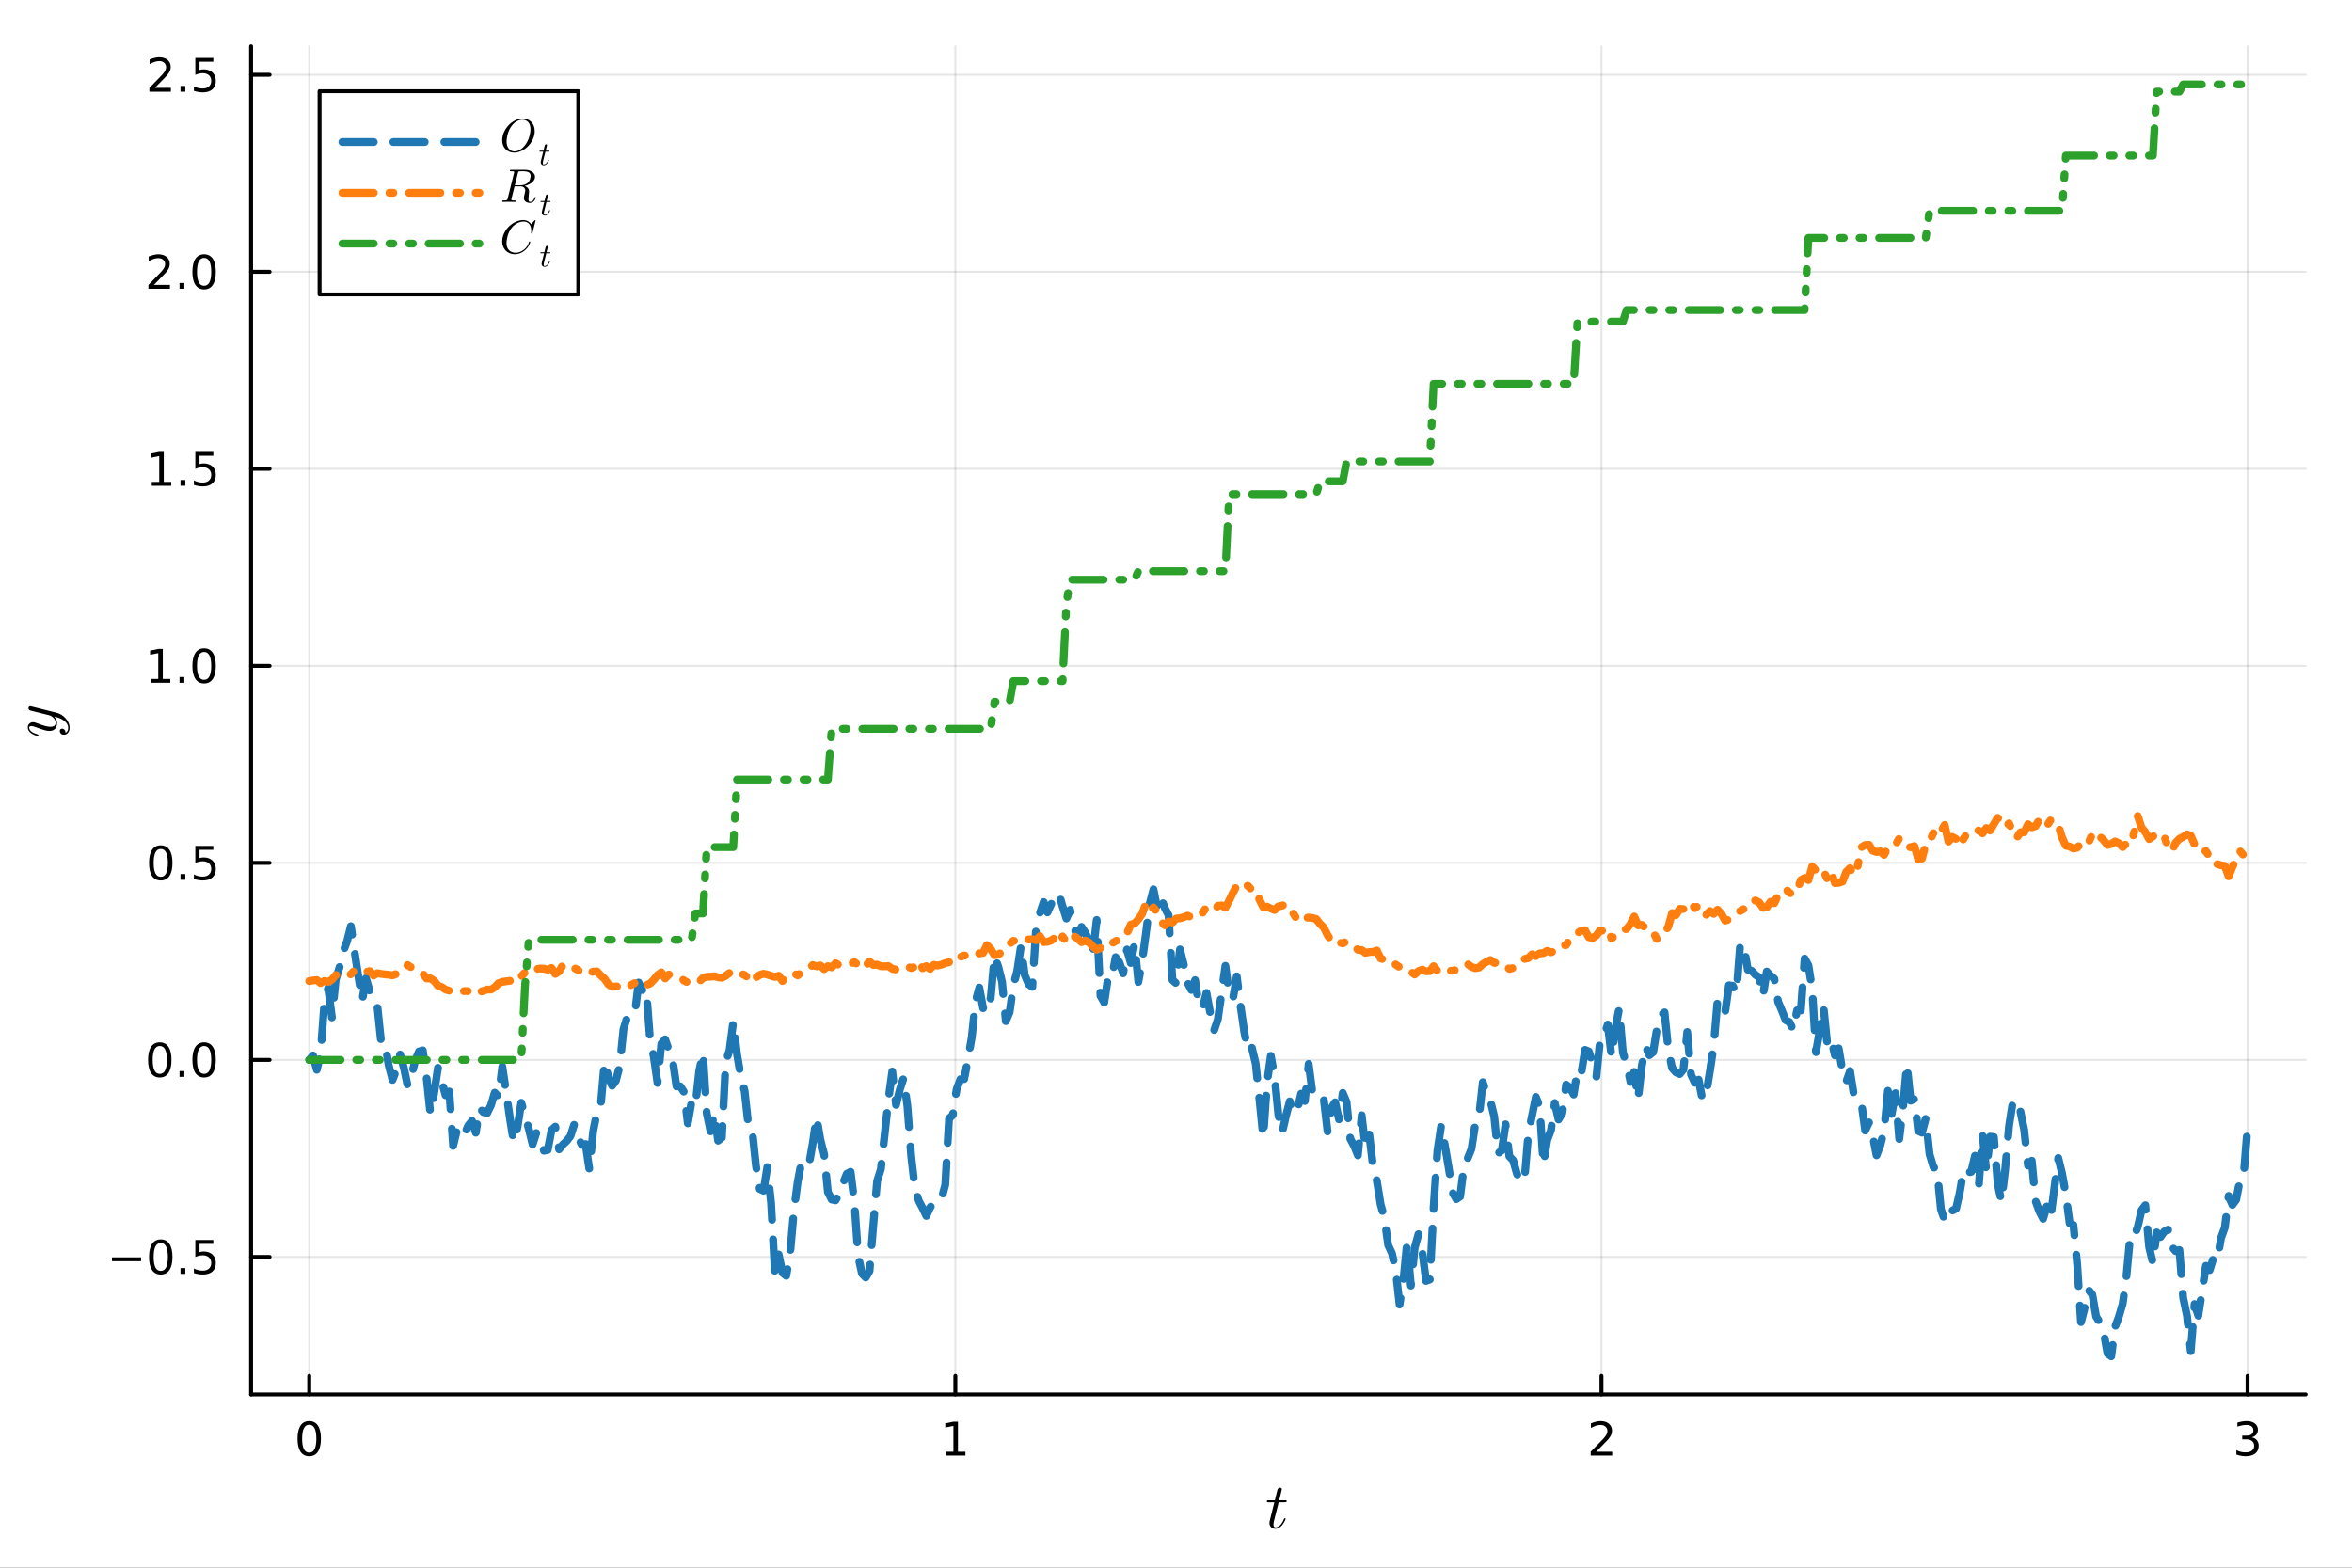 <?xml version="1.0" encoding="utf-8"?>
<svg xmlns="http://www.w3.org/2000/svg" xmlns:xlink="http://www.w3.org/1999/xlink" width="600" height="400" viewBox="0 0 2400 1600">
<rect x="0" y="0" width="2400" height="1600" fill="#333333" stroke="none"/>
<defs>
  <clipPath id="clip700">
    <rect x="0" y="0" width="2400" height="1600"/>
  </clipPath>
</defs>
<path clip-path="url(#clip700)" d="M0 1600 L2400 1600 L2400 0 L0 0  Z" fill="#ffffff" fill-rule="evenodd" fill-opacity="1"/>
<defs>
  <clipPath id="clip701">
    <rect x="480" y="0" width="1681" height="1600"/>
  </clipPath>
</defs>
<path clip-path="url(#clip700)" d="M256.209 1423.18 L2352.76 1423.18 L2352.76 47.244 L256.209 47.244  Z" fill="#ffffff" fill-rule="evenodd" fill-opacity="1"/>
<defs>
  <clipPath id="clip702">
    <rect x="256" y="47" width="2098" height="1377"/>
  </clipPath>
</defs>
<polyline clip-path="url(#clip702)" style="stroke:#000000; stroke-linecap:round; stroke-linejoin:round; stroke-width:2; stroke-opacity:0.1; fill:none" points="315.545,1423.18 315.545,47.244 "/>
<polyline clip-path="url(#clip702)" style="stroke:#000000; stroke-linecap:round; stroke-linejoin:round; stroke-width:2; stroke-opacity:0.1; fill:none" points="974.836,1423.18 974.836,47.244 "/>
<polyline clip-path="url(#clip702)" style="stroke:#000000; stroke-linecap:round; stroke-linejoin:round; stroke-width:2; stroke-opacity:0.1; fill:none" points="1634.13,1423.18 1634.13,47.244 "/>
<polyline clip-path="url(#clip702)" style="stroke:#000000; stroke-linecap:round; stroke-linejoin:round; stroke-width:2; stroke-opacity:0.1; fill:none" points="2293.42,1423.18 2293.42,47.244 "/>
<polyline clip-path="url(#clip702)" style="stroke:#000000; stroke-linecap:round; stroke-linejoin:round; stroke-width:2; stroke-opacity:0.1; fill:none" points="256.209,1282.83 2352.76,1282.83 "/>
<polyline clip-path="url(#clip702)" style="stroke:#000000; stroke-linecap:round; stroke-linejoin:round; stroke-width:2; stroke-opacity:0.1; fill:none" points="256.209,1081.75 2352.76,1081.75 "/>
<polyline clip-path="url(#clip702)" style="stroke:#000000; stroke-linecap:round; stroke-linejoin:round; stroke-width:2; stroke-opacity:0.1; fill:none" points="256.209,880.666 2352.76,880.666 "/>
<polyline clip-path="url(#clip702)" style="stroke:#000000; stroke-linecap:round; stroke-linejoin:round; stroke-width:2; stroke-opacity:0.1; fill:none" points="256.209,679.582 2352.76,679.582 "/>
<polyline clip-path="url(#clip702)" style="stroke:#000000; stroke-linecap:round; stroke-linejoin:round; stroke-width:2; stroke-opacity:0.1; fill:none" points="256.209,478.498 2352.76,478.498 "/>
<polyline clip-path="url(#clip702)" style="stroke:#000000; stroke-linecap:round; stroke-linejoin:round; stroke-width:2; stroke-opacity:0.1; fill:none" points="256.209,277.414 2352.76,277.414 "/>
<polyline clip-path="url(#clip702)" style="stroke:#000000; stroke-linecap:round; stroke-linejoin:round; stroke-width:2; stroke-opacity:0.1; fill:none" points="256.209,76.331 2352.76,76.331 "/>
<polyline clip-path="url(#clip700)" style="stroke:#000000; stroke-linecap:round; stroke-linejoin:round; stroke-width:4; stroke-opacity:1; fill:none" points="256.209,1423.18 2352.76,1423.18 "/>
<polyline clip-path="url(#clip700)" style="stroke:#000000; stroke-linecap:round; stroke-linejoin:round; stroke-width:4; stroke-opacity:1; fill:none" points="315.545,1423.18 315.545,1404.28 "/>
<polyline clip-path="url(#clip700)" style="stroke:#000000; stroke-linecap:round; stroke-linejoin:round; stroke-width:4; stroke-opacity:1; fill:none" points="974.836,1423.18 974.836,1404.28 "/>
<polyline clip-path="url(#clip700)" style="stroke:#000000; stroke-linecap:round; stroke-linejoin:round; stroke-width:4; stroke-opacity:1; fill:none" points="1634.13,1423.18 1634.13,1404.28 "/>
<polyline clip-path="url(#clip700)" style="stroke:#000000; stroke-linecap:round; stroke-linejoin:round; stroke-width:4; stroke-opacity:1; fill:none" points="2293.42,1423.18 2293.42,1404.28 "/>
<path clip-path="url(#clip700)" d="M315.545 1454.1 Q311.934 1454.1 310.105 1457.66 Q308.3 1461.2 308.3 1468.33 Q308.3 1475.44 310.105 1479.01 Q311.934 1482.55 315.545 1482.55 Q319.179 1482.55 320.985 1479.01 Q322.813 1475.44 322.813 1468.33 Q322.813 1461.2 320.985 1457.66 Q319.179 1454.1 315.545 1454.1 M315.545 1450.39 Q321.355 1450.39 324.411 1455 Q327.489 1459.58 327.489 1468.33 Q327.489 1477.06 324.411 1481.67 Q321.355 1486.25 315.545 1486.25 Q309.735 1486.25 306.656 1481.67 Q303.601 1477.06 303.601 1468.33 Q303.601 1459.58 306.656 1455 Q309.735 1450.39 315.545 1450.39 Z" fill="#000000" fill-rule="nonzero" fill-opacity="1" /><path clip-path="url(#clip700)" d="M965.218 1481.64 L972.857 1481.64 L972.857 1455.28 L964.547 1456.95 L964.547 1452.69 L972.811 1451.02 L977.487 1451.02 L977.487 1481.64 L985.126 1481.64 L985.126 1485.58 L965.218 1485.58 L965.218 1481.64 Z" fill="#000000" fill-rule="nonzero" fill-opacity="1" /><path clip-path="url(#clip700)" d="M1628.78 1481.64 L1645.1 1481.64 L1645.1 1485.58 L1623.16 1485.58 L1623.16 1481.64 Q1625.82 1478.89 1630.4 1474.26 Q1635.01 1469.61 1636.19 1468.27 Q1638.43 1465.74 1639.31 1464.01 Q1640.22 1462.25 1640.22 1460.56 Q1640.22 1457.8 1638.27 1456.07 Q1636.35 1454.33 1633.25 1454.33 Q1631.05 1454.33 1628.6 1455.09 Q1626.17 1455.86 1623.39 1457.41 L1623.39 1452.69 Q1626.21 1451.55 1628.67 1450.97 Q1631.12 1450.39 1633.16 1450.39 Q1638.53 1450.39 1641.72 1453.08 Q1644.92 1455.77 1644.92 1460.26 Q1644.92 1462.39 1644.1 1464.31 Q1643.32 1466.2 1641.21 1468.8 Q1640.63 1469.47 1637.53 1472.69 Q1634.43 1475.88 1628.78 1481.64 Z" fill="#000000" fill-rule="nonzero" fill-opacity="1" /><path clip-path="url(#clip700)" d="M2297.67 1466.95 Q2301.02 1467.66 2302.9 1469.93 Q2304.8 1472.2 2304.8 1475.53 Q2304.8 1480.65 2301.28 1483.45 Q2297.76 1486.25 2291.28 1486.25 Q2289.1 1486.25 2286.79 1485.81 Q2284.5 1485.39 2282.04 1484.54 L2282.04 1480.02 Q2283.99 1481.16 2286.3 1481.74 Q2288.62 1482.32 2291.14 1482.32 Q2295.54 1482.32 2297.83 1480.58 Q2300.14 1478.84 2300.14 1475.53 Q2300.14 1472.48 2297.99 1470.77 Q2295.86 1469.03 2292.04 1469.03 L2288.01 1469.03 L2288.01 1465.19 L2292.23 1465.19 Q2295.68 1465.19 2297.51 1463.82 Q2299.33 1462.43 2299.33 1459.84 Q2299.33 1457.18 2297.44 1455.77 Q2295.56 1454.33 2292.04 1454.33 Q2290.12 1454.33 2287.92 1454.75 Q2285.72 1455.16 2283.08 1456.04 L2283.08 1451.88 Q2285.75 1451.14 2288.06 1450.77 Q2290.4 1450.39 2292.46 1450.39 Q2297.78 1450.39 2300.88 1452.83 Q2303.99 1455.23 2303.99 1459.35 Q2303.99 1462.22 2302.34 1464.21 Q2300.7 1466.18 2297.67 1466.95 Z" fill="#000000" fill-rule="nonzero" fill-opacity="1" /><path clip-path="url(#clip700)" d="M1312.95 1531.91 Q1312.95 1532.81 1312.53 1533.04 Q1312.12 1533.23 1310.96 1533.23 L1304.77 1533.23 L1299.88 1552.69 Q1299.49 1554.39 1299.49 1555.84 Q1299.49 1557.45 1299.97 1558.16 Q1300.49 1558.87 1301.55 1558.87 Q1303.65 1558.87 1305.9 1556.97 Q1308.19 1555.07 1310.12 1550.43 Q1310.38 1549.82 1310.51 1549.69 Q1310.67 1549.53 1311.09 1549.53 Q1311.89 1549.53 1311.89 1550.17 Q1311.89 1550.4 1311.44 1551.43 Q1311.02 1552.46 1310.09 1553.97 Q1309.19 1555.49 1307.99 1556.9 Q1306.83 1558.32 1305.06 1559.35 Q1303.29 1560.35 1301.39 1560.35 Q1298.72 1560.35 1297.01 1558.64 Q1295.34 1556.94 1295.34 1554.26 Q1295.34 1553.39 1296.01 1550.62 Q1296.69 1547.82 1300.36 1533.23 L1294.53 1533.23 Q1293.73 1533.23 1293.4 1533.2 Q1293.11 1533.17 1292.89 1533.01 Q1292.7 1532.81 1292.7 1532.43 Q1292.7 1531.82 1292.95 1531.56 Q1293.21 1531.27 1293.53 1531.24 Q1293.89 1531.17 1294.69 1531.17 L1300.88 1531.17 L1303.45 1520.71 Q1303.71 1519.67 1304.35 1519.09 Q1305.03 1518.48 1305.42 1518.42 Q1305.8 1518.32 1306.09 1518.32 Q1306.96 1518.32 1307.48 1518.81 Q1307.99 1519.26 1307.99 1520.09 Q1307.99 1520.54 1305.29 1531.17 L1311.09 1531.17 Q1311.83 1531.17 1312.12 1531.2 Q1312.44 1531.24 1312.7 1531.4 Q1312.95 1531.56 1312.95 1531.91 Z" fill="#000000" fill-rule="nonzero" fill-opacity="1" /><polyline clip-path="url(#clip700)" style="stroke:#000000; stroke-linecap:round; stroke-linejoin:round; stroke-width:4; stroke-opacity:1; fill:none" points="256.209,1423.18 256.209,47.244 "/>
<polyline clip-path="url(#clip700)" style="stroke:#000000; stroke-linecap:round; stroke-linejoin:round; stroke-width:4; stroke-opacity:1; fill:none" points="256.209,1282.83 275.106,1282.83 "/>
<polyline clip-path="url(#clip700)" style="stroke:#000000; stroke-linecap:round; stroke-linejoin:round; stroke-width:4; stroke-opacity:1; fill:none" points="256.209,1081.75 275.106,1081.75 "/>
<polyline clip-path="url(#clip700)" style="stroke:#000000; stroke-linecap:round; stroke-linejoin:round; stroke-width:4; stroke-opacity:1; fill:none" points="256.209,880.666 275.106,880.666 "/>
<polyline clip-path="url(#clip700)" style="stroke:#000000; stroke-linecap:round; stroke-linejoin:round; stroke-width:4; stroke-opacity:1; fill:none" points="256.209,679.582 275.106,679.582 "/>
<polyline clip-path="url(#clip700)" style="stroke:#000000; stroke-linecap:round; stroke-linejoin:round; stroke-width:4; stroke-opacity:1; fill:none" points="256.209,478.498 275.106,478.498 "/>
<polyline clip-path="url(#clip700)" style="stroke:#000000; stroke-linecap:round; stroke-linejoin:round; stroke-width:4; stroke-opacity:1; fill:none" points="256.209,277.414 275.106,277.414 "/>
<polyline clip-path="url(#clip700)" style="stroke:#000000; stroke-linecap:round; stroke-linejoin:round; stroke-width:4; stroke-opacity:1; fill:none" points="256.209,76.331 275.106,76.331 "/>
<path clip-path="url(#clip700)" d="M114.26 1283.28 L143.936 1283.28 L143.936 1287.22 L114.26 1287.22 L114.26 1283.28 Z" fill="#000000" fill-rule="nonzero" fill-opacity="1" /><path clip-path="url(#clip700)" d="M164.028 1268.63 Q160.417 1268.63 158.589 1272.2 Q156.783 1275.74 156.783 1282.87 Q156.783 1289.97 158.589 1293.54 Q160.417 1297.08 164.028 1297.08 Q167.663 1297.08 169.468 1293.54 Q171.297 1289.97 171.297 1282.87 Q171.297 1275.74 169.468 1272.2 Q167.663 1268.63 164.028 1268.63 M164.028 1264.93 Q169.839 1264.93 172.894 1269.53 Q175.973 1274.12 175.973 1282.87 Q175.973 1291.59 172.894 1296.2 Q169.839 1300.78 164.028 1300.78 Q158.218 1300.78 155.14 1296.2 Q152.084 1291.59 152.084 1282.87 Q152.084 1274.12 155.14 1269.53 Q158.218 1264.93 164.028 1264.93 Z" fill="#000000" fill-rule="nonzero" fill-opacity="1" /><path clip-path="url(#clip700)" d="M184.19 1294.23 L189.075 1294.23 L189.075 1300.11 L184.19 1300.11 L184.19 1294.23 Z" fill="#000000" fill-rule="nonzero" fill-opacity="1" /><path clip-path="url(#clip700)" d="M199.306 1265.55 L217.662 1265.55 L217.662 1269.49 L203.588 1269.49 L203.588 1277.96 Q204.607 1277.61 205.625 1277.45 Q206.644 1277.27 207.662 1277.27 Q213.449 1277.27 216.829 1280.44 Q220.209 1283.61 220.209 1289.03 Q220.209 1294.6 216.736 1297.71 Q213.264 1300.78 206.945 1300.78 Q204.769 1300.78 202.5 1300.41 Q200.255 1300.04 197.848 1299.3 L197.848 1294.6 Q199.931 1295.74 202.153 1296.29 Q204.375 1296.85 206.852 1296.85 Q210.857 1296.85 213.195 1294.74 Q215.533 1292.64 215.533 1289.03 Q215.533 1285.41 213.195 1283.31 Q210.857 1281.2 206.852 1281.2 Q204.977 1281.2 203.102 1281.62 Q201.25 1282.03 199.306 1282.91 L199.306 1265.55 Z" fill="#000000" fill-rule="nonzero" fill-opacity="1" /><path clip-path="url(#clip700)" d="M163.033 1067.55 Q159.422 1067.55 157.593 1071.11 Q155.788 1074.65 155.788 1081.78 Q155.788 1088.89 157.593 1092.46 Q159.422 1096 163.033 1096 Q166.667 1096 168.473 1092.46 Q170.302 1088.89 170.302 1081.78 Q170.302 1074.65 168.473 1071.11 Q166.667 1067.55 163.033 1067.55 M163.033 1063.84 Q168.843 1063.84 171.899 1068.45 Q174.977 1073.03 174.977 1081.78 Q174.977 1090.51 171.899 1095.12 Q168.843 1099.7 163.033 1099.7 Q157.223 1099.7 154.144 1095.12 Q151.089 1090.51 151.089 1081.78 Q151.089 1073.03 154.144 1068.45 Q157.223 1063.84 163.033 1063.84 Z" fill="#000000" fill-rule="nonzero" fill-opacity="1" /><path clip-path="url(#clip700)" d="M183.195 1093.15 L188.079 1093.15 L188.079 1099.03 L183.195 1099.03 L183.195 1093.15 Z" fill="#000000" fill-rule="nonzero" fill-opacity="1" /><path clip-path="url(#clip700)" d="M208.264 1067.55 Q204.653 1067.55 202.824 1071.11 Q201.019 1074.65 201.019 1081.78 Q201.019 1088.89 202.824 1092.46 Q204.653 1096 208.264 1096 Q211.899 1096 213.704 1092.46 Q215.533 1088.89 215.533 1081.78 Q215.533 1074.65 213.704 1071.11 Q211.899 1067.55 208.264 1067.55 M208.264 1063.84 Q214.074 1063.84 217.13 1068.45 Q220.209 1073.03 220.209 1081.78 Q220.209 1090.51 217.13 1095.12 Q214.074 1099.7 208.264 1099.7 Q202.454 1099.7 199.375 1095.12 Q196.32 1090.51 196.32 1081.78 Q196.32 1073.03 199.375 1068.45 Q202.454 1063.84 208.264 1063.84 Z" fill="#000000" fill-rule="nonzero" fill-opacity="1" /><path clip-path="url(#clip700)" d="M164.028 866.465 Q160.417 866.465 158.589 870.029 Q156.783 873.571 156.783 880.701 Q156.783 887.807 158.589 891.372 Q160.417 894.913 164.028 894.913 Q167.663 894.913 169.468 891.372 Q171.297 887.807 171.297 880.701 Q171.297 873.571 169.468 870.029 Q167.663 866.465 164.028 866.465 M164.028 862.761 Q169.839 862.761 172.894 867.367 Q175.973 871.951 175.973 880.701 Q175.973 889.427 172.894 894.034 Q169.839 898.617 164.028 898.617 Q158.218 898.617 155.14 894.034 Q152.084 889.427 152.084 880.701 Q152.084 871.951 155.14 867.367 Q158.218 862.761 164.028 862.761 Z" fill="#000000" fill-rule="nonzero" fill-opacity="1" /><path clip-path="url(#clip700)" d="M184.19 892.066 L189.075 892.066 L189.075 897.946 L184.19 897.946 L184.19 892.066 Z" fill="#000000" fill-rule="nonzero" fill-opacity="1" /><path clip-path="url(#clip700)" d="M199.306 863.386 L217.662 863.386 L217.662 867.321 L203.588 867.321 L203.588 875.793 Q204.607 875.446 205.625 875.284 Q206.644 875.099 207.662 875.099 Q213.449 875.099 216.829 878.27 Q220.209 881.441 220.209 886.858 Q220.209 892.437 216.736 895.538 Q213.264 898.617 206.945 898.617 Q204.769 898.617 202.5 898.247 Q200.255 897.876 197.848 897.136 L197.848 892.437 Q199.931 893.571 202.153 894.126 Q204.375 894.682 206.852 894.682 Q210.857 894.682 213.195 892.576 Q215.533 890.469 215.533 886.858 Q215.533 883.247 213.195 881.14 Q210.857 879.034 206.852 879.034 Q204.977 879.034 203.102 879.451 Q201.25 879.867 199.306 880.747 L199.306 863.386 Z" fill="#000000" fill-rule="nonzero" fill-opacity="1" /><path clip-path="url(#clip700)" d="M153.843 692.927 L161.482 692.927 L161.482 666.561 L153.172 668.228 L153.172 663.969 L161.436 662.302 L166.112 662.302 L166.112 692.927 L173.751 692.927 L173.751 696.862 L153.843 696.862 L153.843 692.927 Z" fill="#000000" fill-rule="nonzero" fill-opacity="1" /><path clip-path="url(#clip700)" d="M183.195 690.982 L188.079 690.982 L188.079 696.862 L183.195 696.862 L183.195 690.982 Z" fill="#000000" fill-rule="nonzero" fill-opacity="1" /><path clip-path="url(#clip700)" d="M208.264 665.381 Q204.653 665.381 202.824 668.946 Q201.019 672.487 201.019 679.617 Q201.019 686.723 202.824 690.288 Q204.653 693.83 208.264 693.83 Q211.899 693.83 213.704 690.288 Q215.533 686.723 215.533 679.617 Q215.533 672.487 213.704 668.946 Q211.899 665.381 208.264 665.381 M208.264 661.677 Q214.074 661.677 217.13 666.284 Q220.209 670.867 220.209 679.617 Q220.209 688.344 217.13 692.95 Q214.074 697.533 208.264 697.533 Q202.454 697.533 199.375 692.95 Q196.32 688.344 196.32 679.617 Q196.32 670.867 199.375 666.284 Q202.454 661.677 208.264 661.677 Z" fill="#000000" fill-rule="nonzero" fill-opacity="1" /><path clip-path="url(#clip700)" d="M154.839 491.843 L162.477 491.843 L162.477 465.477 L154.167 467.144 L154.167 462.885 L162.431 461.218 L167.107 461.218 L167.107 491.843 L174.746 491.843 L174.746 495.778 L154.839 495.778 L154.839 491.843 Z" fill="#000000" fill-rule="nonzero" fill-opacity="1" /><path clip-path="url(#clip700)" d="M184.19 489.899 L189.075 489.899 L189.075 495.778 L184.19 495.778 L184.19 489.899 Z" fill="#000000" fill-rule="nonzero" fill-opacity="1" /><path clip-path="url(#clip700)" d="M199.306 461.218 L217.662 461.218 L217.662 465.153 L203.588 465.153 L203.588 473.626 Q204.607 473.278 205.625 473.116 Q206.644 472.931 207.662 472.931 Q213.449 472.931 216.829 476.102 Q220.209 479.274 220.209 484.69 Q220.209 490.269 216.736 493.371 Q213.264 496.45 206.945 496.45 Q204.769 496.45 202.5 496.079 Q200.255 495.709 197.848 494.968 L197.848 490.269 Q199.931 491.403 202.153 491.959 Q204.375 492.514 206.852 492.514 Q210.857 492.514 213.195 490.408 Q215.533 488.301 215.533 484.69 Q215.533 481.079 213.195 478.973 Q210.857 476.866 206.852 476.866 Q204.977 476.866 203.102 477.283 Q201.25 477.7 199.306 478.579 L199.306 461.218 Z" fill="#000000" fill-rule="nonzero" fill-opacity="1" /><path clip-path="url(#clip700)" d="M157.061 290.759 L173.38 290.759 L173.38 294.694 L151.436 294.694 L151.436 290.759 Q154.098 288.005 158.681 283.375 Q163.288 278.722 164.468 277.38 Q166.714 274.857 167.593 273.12 Q168.496 271.361 168.496 269.671 Q168.496 266.917 166.552 265.181 Q164.63 263.445 161.528 263.445 Q159.329 263.445 156.876 264.208 Q154.445 264.972 151.667 266.523 L151.667 261.801 Q154.491 260.667 156.945 260.088 Q159.399 259.509 161.436 259.509 Q166.806 259.509 170.001 262.195 Q173.195 264.88 173.195 269.371 Q173.195 271.5 172.385 273.421 Q171.598 275.32 169.491 277.912 Q168.913 278.583 165.811 281.801 Q162.709 284.995 157.061 290.759 Z" fill="#000000" fill-rule="nonzero" fill-opacity="1" /><path clip-path="url(#clip700)" d="M183.195 288.815 L188.079 288.815 L188.079 294.694 L183.195 294.694 L183.195 288.815 Z" fill="#000000" fill-rule="nonzero" fill-opacity="1" /><path clip-path="url(#clip700)" d="M208.264 263.213 Q204.653 263.213 202.824 266.778 Q201.019 270.32 201.019 277.449 Q201.019 284.556 202.824 288.12 Q204.653 291.662 208.264 291.662 Q211.899 291.662 213.704 288.12 Q215.533 284.556 215.533 277.449 Q215.533 270.32 213.704 266.778 Q211.899 263.213 208.264 263.213 M208.264 259.509 Q214.074 259.509 217.13 264.116 Q220.209 268.699 220.209 277.449 Q220.209 286.176 217.13 290.782 Q214.074 295.366 208.264 295.366 Q202.454 295.366 199.375 290.782 Q196.32 286.176 196.32 277.449 Q196.32 268.699 199.375 264.116 Q202.454 259.509 208.264 259.509 Z" fill="#000000" fill-rule="nonzero" fill-opacity="1" /><path clip-path="url(#clip700)" d="M158.056 89.675 L174.376 89.675 L174.376 93.611 L152.431 93.611 L152.431 89.675 Q155.093 86.921 159.677 82.291 Q164.283 77.638 165.464 76.296 Q167.709 73.773 168.589 72.037 Q169.491 70.277 169.491 68.588 Q169.491 65.833 167.547 64.097 Q165.626 62.361 162.524 62.361 Q160.325 62.361 157.871 63.125 Q155.44 63.889 152.663 65.439 L152.663 60.717 Q155.487 59.583 157.94 59.004 Q160.394 58.426 162.431 58.426 Q167.802 58.426 170.996 61.111 Q174.19 63.796 174.19 68.287 Q174.19 70.416 173.38 72.338 Q172.593 74.236 170.487 76.828 Q169.908 77.5 166.806 80.717 Q163.704 83.912 158.056 89.675 Z" fill="#000000" fill-rule="nonzero" fill-opacity="1" /><path clip-path="url(#clip700)" d="M184.19 87.731 L189.075 87.731 L189.075 93.611 L184.19 93.611 L184.19 87.731 Z" fill="#000000" fill-rule="nonzero" fill-opacity="1" /><path clip-path="url(#clip700)" d="M199.306 59.051 L217.662 59.051 L217.662 62.986 L203.588 62.986 L203.588 71.458 Q204.607 71.111 205.625 70.949 Q206.644 70.763 207.662 70.763 Q213.449 70.763 216.829 73.935 Q220.209 77.106 220.209 82.523 Q220.209 88.101 216.736 91.203 Q213.264 94.282 206.945 94.282 Q204.769 94.282 202.5 93.912 Q200.255 93.541 197.848 92.8 L197.848 88.101 Q199.931 89.236 202.153 89.791 Q204.375 90.347 206.852 90.347 Q210.857 90.347 213.195 88.24 Q215.533 86.134 215.533 82.523 Q215.533 78.912 213.195 76.805 Q210.857 74.699 206.852 74.699 Q204.977 74.699 203.102 75.115 Q201.25 75.532 199.306 76.412 L199.306 59.051 Z" fill="#000000" fill-rule="nonzero" fill-opacity="1" /><path clip-path="url(#clip700)" d="M30.856 720.775 Q31.307 720.775 32.37 721.064 L57.555 727.377 Q63.159 728.762 67.088 733.27 Q71.017 737.747 71.017 742.836 Q71.017 745.895 69.374 747.86 Q67.764 749.824 65.284 749.824 Q63.094 749.824 62.031 748.665 Q61.001 747.505 61.001 746.121 Q61.001 745.67 61.13 745.187 Q61.258 744.703 61.806 744.188 Q62.353 743.673 63.287 743.673 Q64.801 743.673 65.993 744.993 Q66.54 745.637 66.669 746.249 Q66.798 746.829 66.798 747.827 Q67.7 747.441 68.311 746.732 Q68.923 746.024 69.149 745.219 Q69.406 744.414 69.471 743.898 Q69.567 743.351 69.567 742.836 Q69.567 738.713 65.413 735.557 Q64.157 734.623 62.901 733.947 Q61.677 733.238 60.163 732.723 Q58.682 732.208 57.877 731.982 Q57.072 731.725 55.236 731.274 Q58.231 734.269 58.231 737.94 Q58.231 739.486 57.812 740.871 Q57.394 742.224 56.524 743.415 Q55.622 744.607 54.044 745.315 Q52.466 745.992 50.373 745.992 Q48.151 745.992 45.123 745.122 Q42.096 744.253 36.524 742.159 Q33.4 741.032 31.887 741.032 Q31.146 741.032 30.695 741.193 Q30.212 741.354 30.051 741.676 Q29.858 741.998 29.826 742.191 Q29.793 742.352 29.793 742.675 Q29.793 744.575 31.726 746.346 Q33.658 748.117 37.974 749.341 Q38.779 749.599 38.972 749.76 Q39.165 749.921 39.165 750.404 Q39.133 751.209 38.489 751.209 Q38.231 751.209 37.233 750.919 Q36.202 750.629 34.689 749.953 Q33.143 749.245 31.758 748.278 Q30.341 747.312 29.342 745.798 Q28.344 744.253 28.344 742.481 Q28.344 740.066 29.922 738.584 Q31.468 737.071 33.755 737.071 Q34.689 737.071 35.526 737.328 Q36.331 737.554 38.489 738.391 Q47.184 741.773 51.436 741.773 Q52.466 741.773 53.336 741.612 Q54.173 741.418 55.011 741 Q55.816 740.581 56.299 739.744 Q56.75 738.874 56.75 737.683 Q56.75 736.169 56.041 734.752 Q55.3 733.303 54.302 732.401 Q53.304 731.467 52.466 730.919 Q51.597 730.34 51.146 730.211 L39.294 727.248 L34.012 725.927 Q31.146 725.316 30.437 725.026 Q29.761 724.639 29.407 723.963 Q29.053 723.287 29.053 722.707 Q29.053 721.902 29.536 721.354 Q30.019 720.775 30.856 720.775 Z" fill="#000000" fill-rule="nonzero" fill-opacity="1" /><polyline clip-path="url(#clip702)" style="stroke:#1f77b4; stroke-linecap:round; stroke-linejoin:round; stroke-width:8; stroke-opacity:1; fill:none" stroke-dasharray="32, 20" points="315.545,1081.75 319.408,1077.23 323.271,1091.84 327.134,1075.59 330.997,1023.43 334.86,1008.41 338.723,1038.39 342.586,999.875 346.449,987.212 350.312,970.975 354.175,960.565 358.038,945.282 361.901,971.804 365.764,997.266 369.627,1021.16 373.49,998.439 377.353,1011.91 381.217,1016.55 385.08,1026.73 388.943,1063.86 392.806,1064.65 396.669,1087.39 400.532,1102.16 404.395,1092.16 408.258,1076.27 412.121,1089.8 415.984,1108.39 419.847,1098.23 423.71,1082.21 427.573,1073.13 431.436,1072.03 435.299,1099.74 439.162,1136.61 443.025,1115.56 446.888,1089.82 450.751,1103.32 454.614,1117.8 458.477,1114.02 462.34,1169.56 466.203,1153.88 470.066,1150.6 473.929,1157.58 477.792,1148.81 481.655,1143.99 485.519,1156.06 489.382,1131.02 493.245,1135.05 497.108,1135.96 500.971,1128.14 504.834,1115.23 508.697,1119.31 512.56,1088.49 516.423,1114.03 520.286,1141 524.149,1165.56 528.012,1150.68 531.875,1125.49 535.738,1137.91 539.601,1152.32 543.464,1167.98 547.327,1156.09 551.19,1160.04 555.053,1174.45 558.916,1173.7 562.779,1153.37 566.642,1149.89 570.505,1173.03 574.368,1168.12 578.231,1164.52 582.094,1159.57 585.957,1147.54 589.821,1160.54 593.684,1168.44 597.547,1167.67 601.41,1193.7 605.273,1154.54 609.136,1134.93 612.999,1128.44 616.862,1083.86 620.725,1098.96 624.588,1108.09 628.451,1102.93 632.314,1088.25 636.177,1050.46 640.04,1037.85 643.903,1035.98 647.766,1034.68 651.629,1002.84 655.492,1010.68 659.355,1008.73 663.218,1059.91 667.081,1078.43 670.944,1105.29 674.807,1065.16 678.67,1060.8 682.533,1071.77 686.396,1081.94 690.259,1108.72 694.122,1108.71 697.986,1114.63 701.849,1146.48 705.712,1124.14 709.575,1128.45 713.438,1093.21 717.301,1074.53 721.164,1136.32 725.027,1154.67 728.89,1136.37 732.753,1164.21 736.616,1161.09 740.479,1083.76 744.342,1072.24 748.205,1042.88 752.068,1075.86 755.931,1098.75 759.794,1113.37 763.657,1148.63 767.52,1152.95 771.383,1189.93 775.246,1213.47 779.109,1215.27 782.972,1191.1 786.835,1228.12 790.698,1299.05 794.561,1280.36 798.424,1299.01 802.288,1302.06 806.151,1280.15 810.014,1236.54 813.877,1206.77 817.74,1186.19 821.603,1187.95 825.466,1188.69 829.329,1166.8 833.192,1140.07 837.055,1163 840.918,1177.99 844.781,1216.57 848.644,1224.27 852.507,1225.09 856.37,1219.03 860.233,1207.5 864.096,1197.97 867.959,1195.98 871.822,1227.25 875.685,1282.31 879.548,1299.82 883.411,1303.81 887.274,1297.1 891.137,1250.12 895,1205.46 898.863,1193.24 902.726,1157.38 906.59,1121.86 910.453,1093.6 914.316,1127.66 918.179,1112.09 922.042,1100.11 925.905,1128.95 929.768,1179.93 933.631,1213.59 937.494,1225.46 941.357,1232.88 945.22,1240.99 949.083,1232.32 952.946,1227.92 956.809,1227.61 960.672,1223.67 964.535,1209.25 968.398,1141.63 972.261,1137.96 976.124,1111.81 979.987,1101.47 983.85,1101.28 987.713,1080.97 991.576,1058.72 995.439,1021.95 999.302,1007.94 1003.17,1028.98 1007.03,1014.76 1010.89,1019.14 1014.75,975.641 1018.62,986.557 1022.48,1001.96 1026.34,1042.19 1030.21,1033.11 1034.07,1005.35 1037.93,991.239 1041.8,965.312 1045.66,995.221 1049.52,1004.4 1053.38,1007.2 1057.25,947.302 1061.11,931.892 1064.97,920.653 1068.84,931.149 1072.7,922.553 1076.56,918.389 1080.43,911.708 1084.29,925.136 1088.15,937.433 1092.02,928.574 1095.88,946.496 1099.74,957.123 1103.6,945.995 1107.47,951.972 1111.33,960.773 1115.19,972.304 1119.06,938.922 1122.92,1016.35 1126.78,1023.2 1130.65,997.408 1134.51,997.71 1138.37,976.931 1142.23,982.163 1146.1,993.408 1149.96,969.099 1153.82,982.844 1157.69,963.166 1161.55,1002.19 1165.41,981.4 1169.28,952.71 1173.14,922.301 1177,907.658 1180.87,927.189 1184.73,916.34 1188.59,926.624 1192.45,934.211 1196.32,1000.16 1200.18,1003.63 1204.04,969 1207.91,984.404 1211.77,1002.93 1215.63,1010.33 1219.5,1000.37 1223.36,1026.94 1227.22,1028.54 1231.08,1013.36 1234.95,1034.3 1238.81,1051.77 1242.67,1040.32 1246.54,1013.14 1250.4,985.739 1254.26,1014.55 1258.13,1019.21 1261.99,996.499 1265.85,1026.62 1269.71,1053.46 1273.58,1073.59 1277.44,1069.42 1281.3,1085.45 1285.17,1122.31 1289.03,1161.14 1292.89,1105.4 1296.76,1077.6 1300.62,1099 1304.48,1137.83 1308.35,1155.79 1312.21,1138.85 1316.07,1124.08 1319.93,1135.85 1323.8,1133.06 1327.66,1116.23 1331.52,1123.7 1335.39,1085.85 1339.25,1115.36 1343.11,1115.1 1346.98,1122.05 1350.84,1122 1354.7,1155.29 1358.56,1130.73 1362.43,1125.01 1366.29,1142.36 1370.15,1115.44 1374.02,1124.67 1377.88,1162.37 1381.74,1169.57 1385.61,1179.16 1389.47,1138.24 1393.33,1171.64 1397.2,1157.91 1401.06,1190.83 1404.92,1205.13 1408.78,1229.16 1412.65,1243.01 1416.51,1270.8 1420.37,1279.17 1424.24,1296.7 1428.1,1331.42 1431.96,1307.45 1435.83,1267.77 1439.69,1312.12 1443.55,1273.54 1447.41,1259.64 1451.28,1276.85 1455.14,1307.31 1459,1305.88 1462.87,1231.94 1466.73,1174.54 1470.59,1148.62 1474.46,1169.46 1478.32,1192.27 1482.18,1217.11 1486.05,1223.84 1489.91,1221.23 1493.77,1190.72 1497.63,1182.21 1501.5,1172.55 1505.36,1147.2 1509.22,1139.15 1513.09,1104.5 1516.95,1116.08 1520.81,1123.57 1524.68,1139.4 1528.54,1177.25 1532.4,1174.12 1536.26,1147.49 1540.13,1180.17 1543.99,1184.2 1547.85,1197.9 1551.72,1205.76 1555.58,1204.11 1559.44,1157.83 1563.31,1138.54 1567.17,1119.57 1571.03,1129.03 1574.89,1188.56 1578.76,1163.68 1582.62,1153.53 1586.48,1125.78 1590.35,1142.57 1594.21,1135.98 1598.07,1107.01 1601.94,1109.97 1605.8,1117.06 1609.66,1092.22 1613.53,1095.74 1617.39,1071.53 1621.25,1073.11 1625.11,1084.86 1628.98,1098.74 1632.84,1060.19 1636.7,1057.15 1640.57,1045.63 1644.43,1078.34 1648.29,1050.41 1652.16,1029.45 1656.02,1074.33 1659.88,1086.36 1663.74,1104.25 1667.61,1094 1671.47,1121.89 1675.33,1087.71 1679.2,1068.02 1683.06,1076.92 1686.92,1073.79 1690.79,1049.85 1694.65,1036.3 1698.51,1033.24 1702.38,1071.56 1706.24,1090.04 1710.1,1094.42 1713.96,1096.15 1717.83,1091.44 1721.69,1053.29 1725.55,1096.77 1729.42,1105.06 1733.28,1101.94 1737.14,1122.15 1741.01,1116.61 1744.87,1092.79 1748.73,1066.91 1752.59,1020.93 1756.46,1023.76 1760.32,1033.13 1764.18,1005.63 1768.05,1006.1 1771.91,1013.15 1775.77,962.901 1779.64,966.621 1783.5,989.621 1787.36,990.782 1791.22,994.9 1795.09,997.554 1798.95,1016.31 1802.81,991.563 1806.68,995.761 1810.54,998.954 1814.4,1022.24 1818.27,1031.46 1822.13,1041.24 1825.99,1043.13 1829.86,1051.38 1833.72,1031.2 1837.58,1031.27 1841.44,978.305 1845.31,985.289 1849.17,1009.44 1853.03,1073.84 1856.9,1051.38 1860.76,1027.99 1864.62,1066.43 1868.49,1060.88 1872.35,1077.13 1876.21,1069.97 1880.07,1093.05 1883.94,1104.17 1887.8,1093.09 1891.66,1117.49 1895.53,1121.04 1899.39,1125.49 1903.25,1153.89 1907.12,1145.55 1910.98,1159.29 1914.84,1179.1 1918.71,1169 1922.57,1153.82 1926.43,1113.31 1930.29,1136.88 1934.16,1115.74 1938.02,1162.48 1941.88,1130.38 1945.75,1085.99 1949.61,1123.39 1953.47,1121.64 1957.34,1154.2 1961.2,1156.03 1965.06,1141.37 1968.92,1177.88 1972.79,1190.84 1976.65,1194.79 1980.51,1234.04 1984.38,1245.74 1988.24,1246.49 1992.1,1235.61 1995.97,1233.49 1999.83,1216.59 2003.69,1193.79 2007.55,1196.84 2011.42,1195.95 2015.28,1179.6 2019.14,1210.59 2023.01,1157.83 2026.87,1195.25 2030.73,1160.07 2034.6,1160.5 2038.46,1208.23 2042.32,1226.27 2046.19,1192.61 2050.05,1149.14 2053.91,1124.15 2057.77,1134.91 2061.64,1134.27 2065.5,1153.09 2069.36,1189.55 2073.23,1184.65 2077.09,1225.77 2080.95,1236.3 2084.82,1243.95 2088.68,1230.64 2092.54,1242.06 2096.4,1211.59 2100.27,1181.85 2104.13,1197.63 2107.99,1218.85 2111.86,1248.47 2115.72,1250.17 2119.58,1290.56 2123.45,1349.33 2127.31,1334.25 2131.17,1316.4 2135.04,1321.45 2138.9,1343.65 2142.76,1349.66 2146.62,1359.65 2150.49,1381.43 2154.35,1384.24 2158.21,1354.27 2162.08,1343.95 2165.94,1330.89 2169.8,1303.06 2173.67,1262.03 2177.53,1262.59 2181.39,1252.15 2185.25,1235.2 2189.12,1230.06 2192.98,1272.7 2196.84,1289.03 2200.71,1257.85 2204.57,1262.5 2208.43,1256.97 2212.3,1254.98 2216.16,1272.31 2220.02,1276.89 2223.89,1275.83 2227.75,1324.57 2231.61,1342.93 2235.47,1379 2239.34,1330.93 2243.2,1342.77 2247.06,1317.73 2250.93,1291.93 2254.79,1296.25 2258.65,1283.6 2262.52,1286.08 2266.38,1263.51 2270.24,1252.82 2274.1,1220.58 2277.97,1229.68 2281.83,1224.45 2285.69,1204.47 2289.56,1198.22 2293.42,1150.68 "/>
<polyline clip-path="url(#clip702)" style="stroke:#ff7e0d; stroke-linecap:round; stroke-linejoin:round; stroke-width:8; stroke-opacity:1; fill:none" stroke-dasharray="32, 16, 4, 16" points="315.545,1001.32 319.408,1000.65 323.271,1000.27 327.134,1003.31 330.997,1001.23 334.86,1002.08 338.723,999.891 342.586,995.172 346.449,994.731 350.312,996.057 354.175,997.006 358.038,994.282 361.901,990.166 365.764,991.63 369.627,993.468 373.49,991.874 377.353,991.142 381.217,995.685 385.08,993.269 388.943,993.932 392.806,994.534 396.669,994.754 400.532,995.474 404.395,994.052 408.258,993.52 412.121,990.633 415.984,984.929 419.847,987.448 423.71,990.168 427.573,993.128 431.436,993.54 435.299,998.673 439.162,998.588 443.025,1001.09 446.888,1006.03 450.751,1007.42 454.614,1009.91 458.477,1011.13 462.34,1011.6 466.203,1010.54 470.066,1012.52 473.929,1011.4 477.792,1011.55 481.655,1011.13 485.519,1014.56 489.382,1012.45 493.245,1011.23 497.108,1009.92 500.971,1009.98 504.834,1007.63 508.697,1003.53 512.56,1002.11 516.423,1001.53 520.286,1001.06 524.149,1003.72 528.012,1000.38 531.875,996.517 535.738,992.505 539.601,988.076 543.464,989.276 547.327,989.002 551.19,988.499 555.053,988.691 558.916,989.641 562.779,987.982 566.642,993.971 570.505,991.518 574.368,984.751 578.231,986.737 582.094,985.765 585.957,988.117 589.821,989.903 593.684,993.806 597.547,994.678 601.41,992.808 605.273,991.653 609.136,991.406 612.999,995.566 616.862,998.966 620.725,1004.53 624.588,1007.13 628.451,1006.8 632.314,1006.79 636.177,1003.35 640.04,1004.75 643.903,1005.34 647.766,1003.25 651.629,1007.13 655.492,1007.99 659.355,1005.42 663.218,1003.88 667.081,1000.05 670.944,995.11 674.807,992.384 678.67,998.583 682.533,994.608 686.396,996.082 690.259,996.586 694.122,997.245 697.986,1000.84 701.849,1002.78 705.712,1004.54 709.575,1003.8 713.438,1001.99 717.301,998.071 721.164,996.934 725.027,996.851 728.89,996.332 732.753,997.485 736.616,997.948 740.479,995.988 744.342,992.999 748.205,995.26 752.068,996.362 755.931,993.536 759.794,995.165 763.657,998.074 767.52,1002.78 771.383,997.603 775.246,994.974 779.109,993.823 782.972,994.668 786.835,995.977 790.698,997.092 794.561,995.861 798.424,1001.26 802.288,996.351 806.151,995.111 810.014,993.015 813.877,995.512 817.74,992.538 821.603,988.958 825.466,988.467 829.329,984.918 833.192,986.269 837.055,985.345 840.918,989.099 844.781,986.114 848.644,987.287 852.507,983.111 856.37,985.173 860.233,985.975 864.096,985.123 867.959,983.664 871.822,982.03 875.685,984.676 879.548,981.307 883.411,985.513 887.274,981.386 891.137,984.877 895,984.538 898.863,986.158 902.726,986.219 906.59,986.065 910.453,988.752 914.316,989.61 918.179,989.596 922.042,989.701 925.905,986.419 929.768,988.027 933.631,986.722 937.494,980.774 941.357,988.178 945.22,986.095 949.083,988.875 952.946,984.753 956.809,985.466 960.672,984.543 964.535,982.975 968.398,982.096 972.261,984.169 976.124,980.1 979.987,976.71 983.85,975.189 987.713,975.667 991.576,972.18 995.439,972.25 999.302,973.055 1003.17,972.491 1007.03,964.533 1010.89,968.425 1014.75,974.894 1018.62,974.395 1022.48,971.397 1026.34,965.269 1030.21,963.364 1034.07,960.183 1037.93,960.815 1041.8,958.622 1045.66,956.989 1049.52,958.942 1053.38,958.586 1057.25,959.702 1061.11,955.428 1064.97,961.504 1068.84,961.199 1072.7,959.856 1076.56,957.073 1080.43,962.909 1084.29,955.75 1088.15,961.416 1092.02,955.331 1095.88,955.399 1099.74,958.045 1103.6,961.588 1107.47,959.989 1111.33,961.975 1115.19,966.055 1119.06,969.274 1122.92,967.541 1126.78,962.204 1130.65,962.284 1134.51,962.754 1138.37,960.551 1142.23,958.788 1146.1,953.51 1149.96,952.667 1153.82,943.614 1157.69,942.641 1161.55,938.277 1165.41,932.73 1169.28,922.093 1173.14,929.501 1177,926.179 1180.87,930.87 1184.73,940.396 1188.59,944.399 1192.45,940.481 1196.32,941.521 1200.18,937.456 1204.04,937.206 1207.91,936.095 1211.77,934.511 1215.63,936.195 1219.5,931.974 1223.36,932.752 1227.22,931.443 1231.08,925.865 1234.95,926.902 1238.81,929.036 1242.67,924.455 1246.54,924.026 1250.4,926.356 1254.26,919.047 1258.13,911.145 1261.99,903.837 1265.85,900.511 1269.71,903.061 1273.58,904.181 1277.44,908.475 1281.3,908.22 1285.17,918.184 1289.03,925.912 1292.89,925.329 1296.76,927.268 1300.62,928.755 1304.48,925.068 1308.35,924.312 1312.21,922.572 1316.07,926.548 1319.93,932.591 1323.8,938.894 1327.66,940.774 1331.52,937.035 1335.39,936.453 1339.25,936.936 1343.11,937.988 1346.98,942.884 1350.84,946.691 1354.7,954.465 1358.56,960.545 1362.43,963.626 1366.29,961.761 1370.15,962.868 1374.02,960.839 1377.88,964.224 1381.74,965.716 1385.61,969.364 1389.47,969.669 1393.33,972.469 1397.2,971.66 1401.06,971.492 1404.92,970.112 1408.78,978.207 1412.65,979.523 1416.51,981.906 1420.37,980.813 1424.24,984.579 1428.1,987.097 1431.96,989.011 1435.83,988.732 1439.69,991.693 1443.55,994.597 1447.41,991.126 1451.28,989.604 1455.14,991.355 1459,991.16 1462.87,986.114 1466.73,990.715 1470.59,991.187 1474.46,988.436 1478.32,990.74 1482.18,990.743 1486.05,989.864 1489.91,987.144 1493.77,987.125 1497.63,983.876 1501.5,986.84 1505.36,988.125 1509.22,987.514 1513.09,983.919 1516.95,981.704 1520.81,979.792 1524.68,982.709 1528.54,982.722 1532.4,982.404 1536.26,985.955 1540.13,988.878 1543.99,987.983 1547.85,983.892 1551.72,980.478 1555.58,978.715 1559.44,977.884 1563.31,973.953 1567.17,975.803 1571.03,973.037 1574.89,972.762 1578.76,970.424 1582.62,971.884 1586.48,970.909 1590.35,965.72 1594.21,965.105 1598.07,964.535 1601.94,958.47 1605.8,956.44 1609.66,952.33 1613.53,949.818 1617.39,949.431 1621.25,956.541 1625.11,957.395 1628.98,954.736 1632.84,949.474 1636.7,950.325 1640.57,947.418 1644.43,957.96 1648.29,954.275 1652.16,953.024 1656.02,949.007 1659.88,948.07 1663.74,943.048 1667.61,935.435 1671.47,944.424 1675.33,943.945 1679.2,947.133 1683.06,947.066 1686.92,951.42 1690.79,958.605 1694.65,954.814 1698.51,952.1 1702.38,945.617 1706.24,931.852 1710.1,933.998 1713.96,927.617 1717.83,927.795 1721.69,927.9 1725.55,921.768 1729.42,926.854 1733.28,924.126 1737.14,932.768 1741.01,933.7 1744.87,929.776 1748.73,932.678 1752.59,928.417 1756.46,932.522 1760.32,939.525 1764.18,938.653 1768.05,934.914 1771.91,931.524 1775.77,929.726 1779.64,927.568 1783.5,921.302 1787.36,919.228 1791.22,919.05 1795.09,920.984 1798.95,926.531 1802.81,925.964 1806.68,920.305 1810.54,921.796 1814.4,913.4 1818.27,909.134 1822.13,907.263 1825.99,911.168 1829.86,913.04 1833.72,908.875 1837.58,898.226 1841.44,896 1845.31,898.219 1849.17,884.39 1853.03,888.449 1856.9,892.195 1860.76,888.787 1864.62,897.337 1868.49,889.781 1872.35,901.299 1876.21,900.991 1880.07,899.804 1883.94,889.82 1887.8,886.064 1891.66,893.13 1895.53,884.55 1899.39,864.715 1903.25,862.414 1907.12,862.158 1910.98,868.329 1914.84,869.571 1918.71,868.903 1922.57,872.486 1926.43,864.903 1930.29,863.785 1934.16,862.364 1938.02,855.567 1941.88,861.944 1945.75,864.13 1949.61,864.758 1953.47,863.515 1957.34,876.994 1961.2,876.27 1965.06,861.45 1968.92,858.54 1972.79,850.306 1976.65,854.444 1980.51,848.673 1984.38,841.954 1988.24,858.96 1992.1,854.181 1995.97,856.247 1999.83,863.503 2003.69,856 2007.55,849.858 2011.42,848.069 2015.28,846.889 2019.14,847.726 2023.01,850.451 2026.87,845.087 2030.73,847.6 2034.6,840.927 2038.46,834.665 2042.32,838.615 2046.19,844.156 2050.05,840.329 2053.91,848.919 2057.77,855.361 2061.64,849.464 2065.5,849.388 2069.36,841.245 2073.23,844.3 2077.09,843.049 2080.95,836.619 2084.82,836.576 2088.68,842.735 2092.54,836.852 2096.4,842.146 2100.27,842.071 2104.13,854.745 2107.99,863.172 2111.86,864.001 2115.72,866.095 2119.58,865.207 2123.45,861.122 2127.31,863.871 2131.17,859.971 2135.04,851.355 2138.9,856.449 2142.76,853.781 2146.62,857.515 2150.49,862.407 2154.35,861.395 2158.21,858.802 2162.08,860.594 2165.94,864.598 2169.8,861.018 2173.67,862.361 2177.53,850.454 2181.39,832.832 2185.25,844.703 2189.12,849.196 2192.98,856.365 2196.84,853.802 2200.71,850.276 2204.57,850.384 2208.43,853.617 2212.3,864.444 2216.16,868.848 2220.02,860.205 2223.89,856.088 2227.75,854.182 2231.61,851.516 2235.47,852.891 2239.34,861.875 2243.2,868.791 2247.06,869.04 2250.93,868.657 2254.79,874.698 2258.65,881.987 2262.52,881.985 2266.38,883.084 2270.24,883.78 2274.1,894.39 2277.97,884.987 2281.83,876.367 2285.69,868.591 2289.56,873.126 2293.42,870.009 "/>
<polyline clip-path="url(#clip702)" style="stroke:#2ba02b; stroke-linecap:round; stroke-linejoin:round; stroke-width:8; stroke-opacity:1; fill:none" stroke-dasharray="32, 16, 4, 16, 4, 16" points="315.545,1081.75 319.408,1081.75 323.271,1081.75 327.134,1081.75 330.997,1081.75 334.86,1081.75 338.723,1081.75 342.586,1081.75 346.449,1081.75 350.312,1081.75 354.175,1081.75 358.038,1081.75 361.901,1081.75 365.764,1081.75 369.627,1081.75 373.49,1081.75 377.353,1081.75 381.217,1081.75 385.08,1081.75 388.943,1081.75 392.806,1081.75 396.669,1081.75 400.532,1081.75 404.395,1081.75 408.258,1081.75 412.121,1081.75 415.984,1081.75 419.847,1081.75 423.71,1081.75 427.573,1081.75 431.436,1081.75 435.299,1081.75 439.162,1081.75 443.025,1081.75 446.888,1081.75 450.751,1081.75 454.614,1081.75 458.477,1081.75 462.34,1081.75 466.203,1081.75 470.066,1081.75 473.929,1081.75 477.792,1081.75 481.655,1081.75 485.519,1081.75 489.382,1081.75 493.245,1081.75 497.108,1081.75 500.971,1081.75 504.834,1081.75 508.697,1081.75 512.56,1081.75 516.423,1081.75 520.286,1081.75 524.149,1081.75 528.012,1081.75 531.875,1081.75 535.738,1006.03 539.601,959.175 543.464,959.175 547.327,959.175 551.19,959.175 555.053,959.175 558.916,959.175 562.779,959.175 566.642,959.175 570.505,959.175 574.368,959.175 578.231,959.175 582.094,959.175 585.957,959.175 589.821,959.175 593.684,959.175 597.547,959.175 601.41,959.175 605.273,959.175 609.136,959.175 612.999,959.175 616.862,959.175 620.725,959.175 624.588,959.175 628.451,959.175 632.314,959.175 636.177,959.175 640.04,959.175 643.903,959.175 647.766,959.175 651.629,959.175 655.492,959.175 659.355,959.175 663.218,959.175 667.081,959.175 670.944,959.175 674.807,959.175 678.67,959.175 682.533,959.175 686.396,959.175 690.259,959.175 694.122,959.175 697.986,959.175 701.849,959.175 705.712,959.175 709.575,932.274 713.438,932.274 717.301,932.274 721.164,864.61 725.027,864.61 728.89,864.61 732.753,864.61 736.616,864.61 740.479,864.61 744.342,864.61 748.205,864.61 752.068,795.629 755.931,795.629 759.794,795.629 763.657,795.629 767.52,795.629 771.383,795.629 775.246,795.629 779.109,795.629 782.972,795.629 786.835,795.629 790.698,795.629 794.561,795.629 798.424,795.629 802.288,795.629 806.151,795.629 810.014,795.629 813.877,795.629 817.74,795.629 821.603,795.629 825.466,795.629 829.329,795.629 833.192,795.629 837.055,795.629 840.918,795.629 844.781,795.629 848.644,743.859 852.507,743.859 856.37,743.859 860.233,743.859 864.096,743.859 867.959,743.859 871.822,743.859 875.685,743.859 879.548,743.859 883.411,743.859 887.274,743.859 891.137,743.859 895,743.859 898.863,743.859 902.726,743.859 906.59,743.859 910.453,743.859 914.316,743.859 918.179,743.859 922.042,743.859 925.905,743.859 929.768,743.859 933.631,743.859 937.494,743.859 941.357,743.859 945.22,743.859 949.083,743.859 952.946,743.859 956.809,743.859 960.672,743.859 964.535,743.859 968.398,743.859 972.261,743.859 976.124,743.859 979.987,743.859 983.85,743.859 987.713,743.859 991.576,743.859 995.439,743.859 999.302,743.859 1003.17,743.859 1007.03,743.859 1010.89,743.859 1014.75,716.189 1018.62,716.189 1022.48,716.189 1026.34,716.189 1030.21,716.189 1034.07,695.112 1037.93,695.112 1041.8,695.112 1045.66,695.112 1049.52,695.112 1053.38,695.112 1057.25,695.112 1061.11,695.112 1064.97,695.112 1068.84,695.112 1072.7,695.112 1076.56,695.112 1080.43,695.112 1084.29,695.112 1088.15,615.87 1092.02,591.633 1095.88,591.633 1099.74,591.633 1103.6,591.633 1107.47,591.633 1111.33,591.633 1115.19,591.633 1119.06,591.633 1122.92,591.633 1126.78,591.633 1130.65,591.633 1134.51,591.633 1138.37,591.633 1142.23,591.633 1146.1,591.633 1149.96,591.633 1153.82,591.633 1157.69,591.633 1161.55,582.926 1165.41,582.926 1169.28,582.926 1173.14,582.926 1177,582.926 1180.87,582.926 1184.73,582.926 1188.59,582.926 1192.45,582.926 1196.32,582.926 1200.18,582.926 1204.04,582.926 1207.91,582.926 1211.77,582.926 1215.63,582.926 1219.5,582.926 1223.36,582.926 1227.22,582.926 1231.08,582.926 1234.95,582.926 1238.81,582.926 1242.67,582.926 1246.54,582.926 1250.4,582.926 1254.26,504.335 1258.13,504.335 1261.99,504.335 1265.85,504.335 1269.71,504.335 1273.58,504.335 1277.44,504.335 1281.3,504.335 1285.17,504.335 1289.03,504.335 1292.89,504.335 1296.76,504.335 1300.62,504.335 1304.48,504.335 1308.35,504.335 1312.21,504.335 1316.07,504.335 1319.93,504.335 1323.8,504.335 1327.66,504.335 1331.52,504.335 1335.39,504.335 1339.25,504.335 1343.11,504.335 1346.98,491.266 1350.84,491.266 1354.7,491.266 1358.56,491.266 1362.43,491.266 1366.29,491.266 1370.15,491.266 1374.02,470.954 1377.88,470.954 1381.74,470.954 1385.61,470.954 1389.47,470.954 1393.33,470.954 1397.2,470.954 1401.06,470.954 1404.92,470.954 1408.78,470.954 1412.65,470.954 1416.51,470.954 1420.37,470.954 1424.24,470.954 1428.1,470.954 1431.96,470.954 1435.83,470.954 1439.69,470.954 1443.55,470.954 1447.41,470.954 1451.28,470.954 1455.14,470.954 1459,470.954 1462.87,391.686 1466.73,391.686 1470.59,391.686 1474.46,391.686 1478.32,391.686 1482.18,391.686 1486.05,391.686 1489.91,391.686 1493.77,391.686 1497.63,391.686 1501.5,391.686 1505.36,391.686 1509.22,391.686 1513.09,391.686 1516.95,391.686 1520.81,391.686 1524.68,391.686 1528.54,391.686 1532.4,391.686 1536.26,391.686 1540.13,391.686 1543.99,391.686 1547.85,391.686 1551.72,391.686 1555.58,391.686 1559.44,391.686 1563.31,391.686 1567.17,391.686 1571.03,391.686 1574.89,391.686 1578.76,391.686 1582.62,391.686 1586.48,391.686 1590.35,391.686 1594.21,391.686 1598.07,391.686 1601.94,391.686 1605.8,391.686 1609.66,328.246 1613.53,328.246 1617.39,328.246 1621.25,328.246 1625.11,328.246 1628.98,328.246 1632.84,328.246 1636.7,328.246 1640.57,328.246 1644.43,328.246 1648.29,328.246 1652.16,328.246 1656.02,328.246 1659.88,316.376 1663.74,316.376 1667.61,316.376 1671.47,316.376 1675.33,316.376 1679.2,316.376 1683.06,316.376 1686.92,316.376 1690.79,316.376 1694.65,316.376 1698.51,316.376 1702.38,316.376 1706.24,316.376 1710.1,316.376 1713.96,316.376 1717.83,316.376 1721.69,316.376 1725.55,316.376 1729.42,316.376 1733.28,316.376 1737.14,316.376 1741.01,316.376 1744.87,316.376 1748.73,316.376 1752.59,316.376 1756.46,316.376 1760.32,316.376 1764.18,316.376 1768.05,316.376 1771.91,316.376 1775.77,316.376 1779.64,316.376 1783.5,316.376 1787.36,316.376 1791.22,316.376 1795.09,316.376 1798.95,316.376 1802.81,316.376 1806.68,316.376 1810.54,316.376 1814.4,316.376 1818.27,316.376 1822.13,316.376 1825.99,316.376 1829.86,316.376 1833.72,316.376 1837.58,316.376 1841.44,316.376 1845.31,242.809 1849.17,242.809 1853.03,242.809 1856.9,242.809 1860.76,242.809 1864.62,242.809 1868.49,242.809 1872.35,242.809 1876.21,242.809 1880.07,242.809 1883.94,242.809 1887.8,242.809 1891.66,242.809 1895.53,242.809 1899.39,242.809 1903.25,242.809 1907.12,242.809 1910.98,242.809 1914.84,242.809 1918.71,242.809 1922.57,242.809 1926.43,242.809 1930.29,242.809 1934.16,242.809 1938.02,242.809 1941.88,242.809 1945.75,242.809 1949.61,242.809 1953.47,242.809 1957.34,242.809 1961.2,242.809 1965.06,242.809 1968.92,215.111 1972.79,215.111 1976.65,215.111 1980.51,215.111 1984.38,215.111 1988.24,215.111 1992.1,215.111 1995.97,215.111 1999.83,215.111 2003.69,215.111 2007.55,215.111 2011.42,215.111 2015.28,215.111 2019.14,215.111 2023.01,215.111 2026.87,215.111 2030.73,215.111 2034.6,215.111 2038.46,215.111 2042.32,215.111 2046.19,215.111 2050.05,215.111 2053.91,215.111 2057.77,215.111 2061.64,215.111 2065.5,215.111 2069.36,215.111 2073.23,215.111 2077.09,215.111 2080.95,215.111 2084.82,215.111 2088.68,215.111 2092.54,215.111 2096.4,215.111 2100.27,215.111 2104.13,215.111 2107.99,158.811 2111.86,158.811 2115.72,158.811 2119.58,158.811 2123.45,158.811 2127.31,158.811 2131.17,158.811 2135.04,158.811 2138.9,158.811 2142.76,158.811 2146.62,158.811 2150.49,158.811 2154.35,158.811 2158.21,158.811 2162.08,158.811 2165.94,158.811 2169.8,158.811 2173.67,158.811 2177.53,158.811 2181.39,158.811 2185.25,158.811 2189.12,158.811 2192.98,158.811 2196.84,158.811 2200.71,93.526 2204.57,93.526 2208.43,93.526 2212.3,93.526 2216.16,93.526 2220.02,93.526 2223.89,93.526 2227.75,86.186 2231.61,86.186 2235.47,86.186 2239.34,86.186 2243.2,86.186 2247.06,86.186 2250.93,86.186 2254.79,86.186 2258.65,86.186 2262.52,86.186 2266.38,86.186 2270.24,86.186 2274.1,86.186 2277.97,86.186 2281.83,86.186 2285.69,86.186 2289.56,86.186 2293.42,86.186 "/>
<path clip-path="url(#clip700)" d="M326.094 300.469 L590.099 300.469 L590.099 93.109 L326.094 93.109  Z" fill="#ffffff" fill-rule="evenodd" fill-opacity="1"/>
<polyline clip-path="url(#clip700)" style="stroke:#000000; stroke-linecap:round; stroke-linejoin:round; stroke-width:4; stroke-opacity:1; fill:none" points="326.094,300.469 590.099,300.469 590.099,93.109 326.094,93.109 326.094,300.469 "/>
<polyline clip-path="url(#clip700)" style="stroke:#1f77b4; stroke-linecap:round; stroke-linejoin:round; stroke-width:8; stroke-opacity:1; fill:none" stroke-dasharray="32, 20" points="349.389,144.949 489.158,144.949 "/>
<path clip-path="url(#clip700)" d="M545.62 133.821 Q545.62 137.17 544.425 140.496 Q543.254 143.799 541.193 146.516 Q539.131 149.233 536.508 151.341 Q533.885 153.449 530.817 154.62 Q527.748 155.791 524.75 155.791 Q519.433 155.791 515.943 152.301 Q512.453 148.811 512.453 142.979 Q512.453 138.904 514.28 134.852 Q516.107 130.776 519.012 127.755 Q521.916 124.71 525.734 122.812 Q529.575 120.915 533.37 120.915 Q538.757 120.915 542.176 124.499 Q545.62 128.059 545.62 133.821 M541.333 131.947 Q541.333 129.371 540.607 127.427 Q539.881 125.459 538.663 124.335 Q537.468 123.211 536.04 122.672 Q534.634 122.11 533.089 122.11 Q530.09 122.11 526.882 124.054 Q523.673 125.998 521.284 129.605 Q519.995 131.572 519.058 133.938 Q518.122 136.28 517.7 138.365 Q517.278 140.426 517.091 141.878 Q516.927 143.33 516.927 144.338 Q516.927 149.022 519.176 151.786 Q521.424 154.55 525.031 154.55 Q527.865 154.55 530.629 152.887 Q533.393 151.2 535.29 148.788 Q536.977 146.703 538.218 144.197 Q539.483 141.691 540.115 139.396 Q540.748 137.1 541.029 135.25 Q541.333 133.399 541.333 131.947 Z" fill="#000000" fill-rule="nonzero" fill-opacity="1" /><path clip-path="url(#clip700)" d="M560.714 154.172 Q560.714 154.631 560.501 154.746 Q560.288 154.844 559.698 154.844 L556.55 154.844 L554.058 164.747 Q553.861 165.616 553.861 166.354 Q553.861 167.174 554.107 167.535 Q554.369 167.895 554.91 167.895 Q555.976 167.895 557.124 166.928 Q558.288 165.961 559.272 163.6 Q559.403 163.288 559.468 163.223 Q559.55 163.141 559.763 163.141 Q560.173 163.141 560.173 163.469 Q560.173 163.583 559.944 164.108 Q559.731 164.633 559.255 165.403 Q558.796 166.174 558.189 166.895 Q557.599 167.617 556.697 168.141 Q555.796 168.65 554.828 168.65 Q553.467 168.65 552.598 167.781 Q551.746 166.912 551.746 165.551 Q551.746 165.108 552.09 163.698 Q552.435 162.272 554.304 154.844 L551.336 154.844 Q550.926 154.844 550.762 154.828 Q550.615 154.812 550.5 154.73 Q550.401 154.631 550.401 154.435 Q550.401 154.123 550.533 153.992 Q550.664 153.844 550.828 153.828 Q551.008 153.795 551.418 153.795 L554.566 153.795 L555.878 148.467 Q556.009 147.942 556.337 147.647 Q556.681 147.335 556.878 147.302 Q557.075 147.253 557.222 147.253 Q557.665 147.253 557.927 147.499 Q558.189 147.729 558.189 148.155 Q558.189 148.385 556.812 153.795 L559.763 153.795 Q560.141 153.795 560.288 153.812 Q560.452 153.828 560.583 153.91 Q560.714 153.992 560.714 154.172 Z" fill="#000000" fill-rule="nonzero" fill-opacity="1" /><polyline clip-path="url(#clip700)" style="stroke:#ff7e0d; stroke-linecap:round; stroke-linejoin:round; stroke-width:8; stroke-opacity:1; fill:none" stroke-dasharray="32, 16, 4, 16" points="349.389,196.789 489.158,196.789 "/>
<path clip-path="url(#clip700)" d="M541.474 179.524 Q541.474 178.751 541.263 178.119 Q541.076 177.463 540.771 177.018 Q540.49 176.549 539.951 176.198 Q539.413 175.823 538.968 175.589 Q538.523 175.355 537.773 175.214 Q537.023 175.05 536.532 174.98 Q536.04 174.886 535.197 174.839 Q534.353 174.793 533.932 174.793 Q533.534 174.793 532.737 174.793 Q530.231 174.793 529.809 174.839 Q529.177 174.933 528.943 175.308 Q528.709 175.659 528.474 176.62 L525.359 189.127 L530.723 189.127 Q533.651 189.127 535.665 188.307 Q537.679 187.488 538.827 186.34 Q540.092 185.075 540.771 183.037 Q541.474 181 541.474 179.524 M546.697 201.611 Q546.697 201.869 546.486 202.455 Q546.299 203.04 545.83 203.86 Q545.362 204.656 544.729 205.382 Q544.097 206.108 543.09 206.6 Q542.083 207.116 540.935 207.116 Q540.654 207.116 540.373 207.092 Q540.092 207.092 539.389 206.975 Q538.71 206.881 538.148 206.694 Q537.586 206.53 536.883 206.132 Q536.18 205.757 535.688 205.242 Q535.22 204.703 534.892 203.86 Q534.564 202.993 534.564 201.939 Q534.564 201.002 535.337 197.864 Q536.016 195.194 536.016 194.538 Q536.016 193.812 535.782 193.132 Q535.571 192.453 535.033 191.75 Q534.517 191.048 533.416 190.626 Q532.316 190.181 530.77 190.181 L525.078 190.181 L521.893 202.9 Q521.893 202.923 521.822 203.251 Q521.752 203.555 521.752 203.719 Q521.752 204.024 521.939 204.211 Q522.15 204.399 522.666 204.492 Q523.181 204.563 523.579 204.586 Q524.001 204.586 524.867 204.586 Q525.945 204.586 526.132 204.773 Q526.226 204.89 526.226 205.101 Q526.226 205.429 526.132 205.663 Q526.062 205.874 525.874 205.944 Q525.71 206.015 525.593 206.038 Q525.476 206.062 525.265 206.062 L519.176 205.921 L513.133 206.062 Q512.453 206.062 512.453 205.523 Q512.453 205.054 512.617 204.867 Q512.781 204.656 512.992 204.633 Q513.203 204.586 513.742 204.586 Q514.913 204.586 515.615 204.516 Q516.318 204.445 516.763 204.352 Q517.232 204.235 517.466 203.907 Q517.723 203.579 517.84 203.298 Q517.958 202.993 518.122 202.314 L524.539 176.549 Q524.727 175.776 524.727 175.659 Q524.727 175.214 524.446 175.097 Q524.188 174.957 523.438 174.886 L521.612 174.793 Q521.049 174.793 520.815 174.769 Q520.604 174.746 520.44 174.629 Q520.276 174.512 520.276 174.254 Q520.276 173.598 520.557 173.458 Q520.839 173.294 521.658 173.294 L535.337 173.294 Q539.998 173.294 542.949 175.331 Q545.924 177.369 545.924 180.484 Q545.924 181.89 545.292 183.201 Q544.659 184.513 543.605 185.544 Q542.575 186.574 541.193 187.441 Q539.811 188.284 538.335 188.87 Q536.883 189.432 535.384 189.76 Q536.04 189.994 536.649 190.345 Q537.281 190.696 538.077 191.352 Q538.897 192.008 539.389 193.062 Q539.881 194.116 539.881 195.404 Q539.881 196.318 539.694 197.676 Q539.225 201.541 539.225 203.134 Q539.225 204.656 539.623 205.359 Q540.022 206.062 541.146 206.062 Q542.247 206.062 543.465 205.078 Q544.706 204.071 545.502 201.705 Q545.69 201.026 546.135 201.026 Q546.158 201.026 546.182 201.026 Q546.228 201.026 546.322 201.073 Q546.416 201.096 546.486 201.166 Q546.58 201.213 546.627 201.33 Q546.697 201.447 546.697 201.611 Z" fill="#000000" fill-rule="nonzero" fill-opacity="1" /><path clip-path="url(#clip700)" d="M561.792 205.497 Q561.792 205.956 561.579 206.07 Q561.366 206.169 560.776 206.169 L557.628 206.169 L555.136 216.072 Q554.939 216.941 554.939 217.679 Q554.939 218.498 555.185 218.859 Q555.447 219.22 555.988 219.22 Q557.054 219.22 558.202 218.252 Q559.366 217.285 560.35 214.924 Q560.481 214.613 560.546 214.547 Q560.628 214.465 560.842 214.465 Q561.251 214.465 561.251 214.793 Q561.251 214.908 561.022 215.432 Q560.809 215.957 560.333 216.728 Q559.874 217.498 559.268 218.22 Q558.677 218.941 557.776 219.466 Q556.874 219.974 555.906 219.974 Q554.546 219.974 553.677 219.105 Q552.824 218.236 552.824 216.875 Q552.824 216.433 553.168 215.022 Q553.513 213.596 555.382 206.169 L552.414 206.169 Q552.004 206.169 551.84 206.152 Q551.693 206.136 551.578 206.054 Q551.48 205.956 551.48 205.759 Q551.48 205.447 551.611 205.316 Q551.742 205.169 551.906 205.152 Q552.086 205.119 552.496 205.119 L555.644 205.119 L556.956 199.791 Q557.087 199.266 557.415 198.971 Q557.759 198.66 557.956 198.627 Q558.153 198.578 558.3 198.578 Q558.743 198.578 559.005 198.824 Q559.268 199.053 559.268 199.479 Q559.268 199.709 557.89 205.119 L560.842 205.119 Q561.219 205.119 561.366 205.136 Q561.53 205.152 561.661 205.234 Q561.792 205.316 561.792 205.497 Z" fill="#000000" fill-rule="nonzero" fill-opacity="1" /><polyline clip-path="url(#clip700)" style="stroke:#2ba02b; stroke-linecap:round; stroke-linejoin:round; stroke-width:8; stroke-opacity:1; fill:none" stroke-dasharray="32, 16, 4, 16, 4, 16" points="349.389,248.629 489.158,248.629 "/>
<path clip-path="url(#clip700)" d="M546.51 225.087 L543.488 237.314 Q543.277 238.087 543.137 238.18 Q543.02 238.274 542.645 238.274 Q541.919 238.274 541.919 237.782 Q541.919 237.735 541.989 237.126 Q542.059 236.494 542.059 235.346 Q542.059 231.107 539.998 228.6 Q537.96 226.094 534.33 226.094 Q531.191 226.094 528.029 227.687 Q524.891 229.28 522.642 231.88 Q520.956 233.847 519.714 236.33 Q518.496 238.813 517.911 241.085 Q517.349 243.357 517.091 245.066 Q516.833 246.776 516.833 248.018 Q516.833 249.821 517.208 251.344 Q517.606 252.866 518.309 253.944 Q519.012 254.998 519.902 255.817 Q520.815 256.614 521.869 257.082 Q522.947 257.551 524.024 257.785 Q525.101 257.996 526.226 257.996 Q530.746 257.996 535.056 254.482 Q538.476 251.601 539.904 246.893 Q540.022 246.425 540.513 246.425 Q541.099 246.425 541.099 246.893 Q541.099 246.987 540.982 247.456 Q540.865 247.901 540.513 248.814 Q540.162 249.704 539.623 250.711 Q539.085 251.718 538.077 252.983 Q537.07 254.248 535.829 255.349 Q533.721 257.176 531.051 258.324 Q528.381 259.471 525.453 259.471 Q521.799 259.471 518.848 257.855 Q515.896 256.239 514.163 253.217 Q512.453 250.196 512.453 246.331 Q512.453 242.256 514.327 238.25 Q516.201 234.245 519.176 231.271 Q522.15 228.296 526.085 226.446 Q530.02 224.595 533.955 224.595 Q535.454 224.595 536.789 224.993 Q538.124 225.392 538.921 225.883 Q539.74 226.375 540.467 227.101 Q541.193 227.804 541.427 228.132 Q541.685 228.46 541.919 228.858 L545.268 225.181 Q545.854 224.595 545.994 224.595 Q546.275 224.595 546.392 224.759 Q546.51 224.923 546.51 225.087 Z" fill="#000000" fill-rule="nonzero" fill-opacity="1" /><path clip-path="url(#clip700)" d="M561.605 257.852 Q561.605 258.311 561.392 258.426 Q561.179 258.524 560.588 258.524 L557.44 258.524 L554.948 268.427 Q554.752 269.296 554.752 270.034 Q554.752 270.854 554.998 271.215 Q555.26 271.575 555.801 271.575 Q556.867 271.575 558.014 270.608 Q559.178 269.641 560.162 267.28 Q560.293 266.968 560.359 266.903 Q560.441 266.821 560.654 266.821 Q561.064 266.821 561.064 267.149 Q561.064 267.263 560.834 267.788 Q560.621 268.313 560.146 269.083 Q559.687 269.854 559.08 270.575 Q558.49 271.297 557.588 271.821 Q556.686 272.33 555.719 272.33 Q554.358 272.33 553.489 271.461 Q552.637 270.592 552.637 269.231 Q552.637 268.788 552.981 267.378 Q553.325 265.952 555.194 258.524 L552.227 258.524 Q551.817 258.524 551.653 258.508 Q551.505 258.492 551.39 258.41 Q551.292 258.311 551.292 258.115 Q551.292 257.803 551.423 257.672 Q551.554 257.524 551.718 257.508 Q551.899 257.475 552.309 257.475 L555.457 257.475 L556.768 252.147 Q556.899 251.622 557.227 251.327 Q557.572 251.015 557.768 250.982 Q557.965 250.933 558.113 250.933 Q558.555 250.933 558.818 251.179 Q559.08 251.409 559.08 251.835 Q559.08 252.065 557.703 257.475 L560.654 257.475 Q561.031 257.475 561.179 257.492 Q561.343 257.508 561.474 257.59 Q561.605 257.672 561.605 257.852 Z" fill="#000000" fill-rule="nonzero" fill-opacity="1" /></svg>
